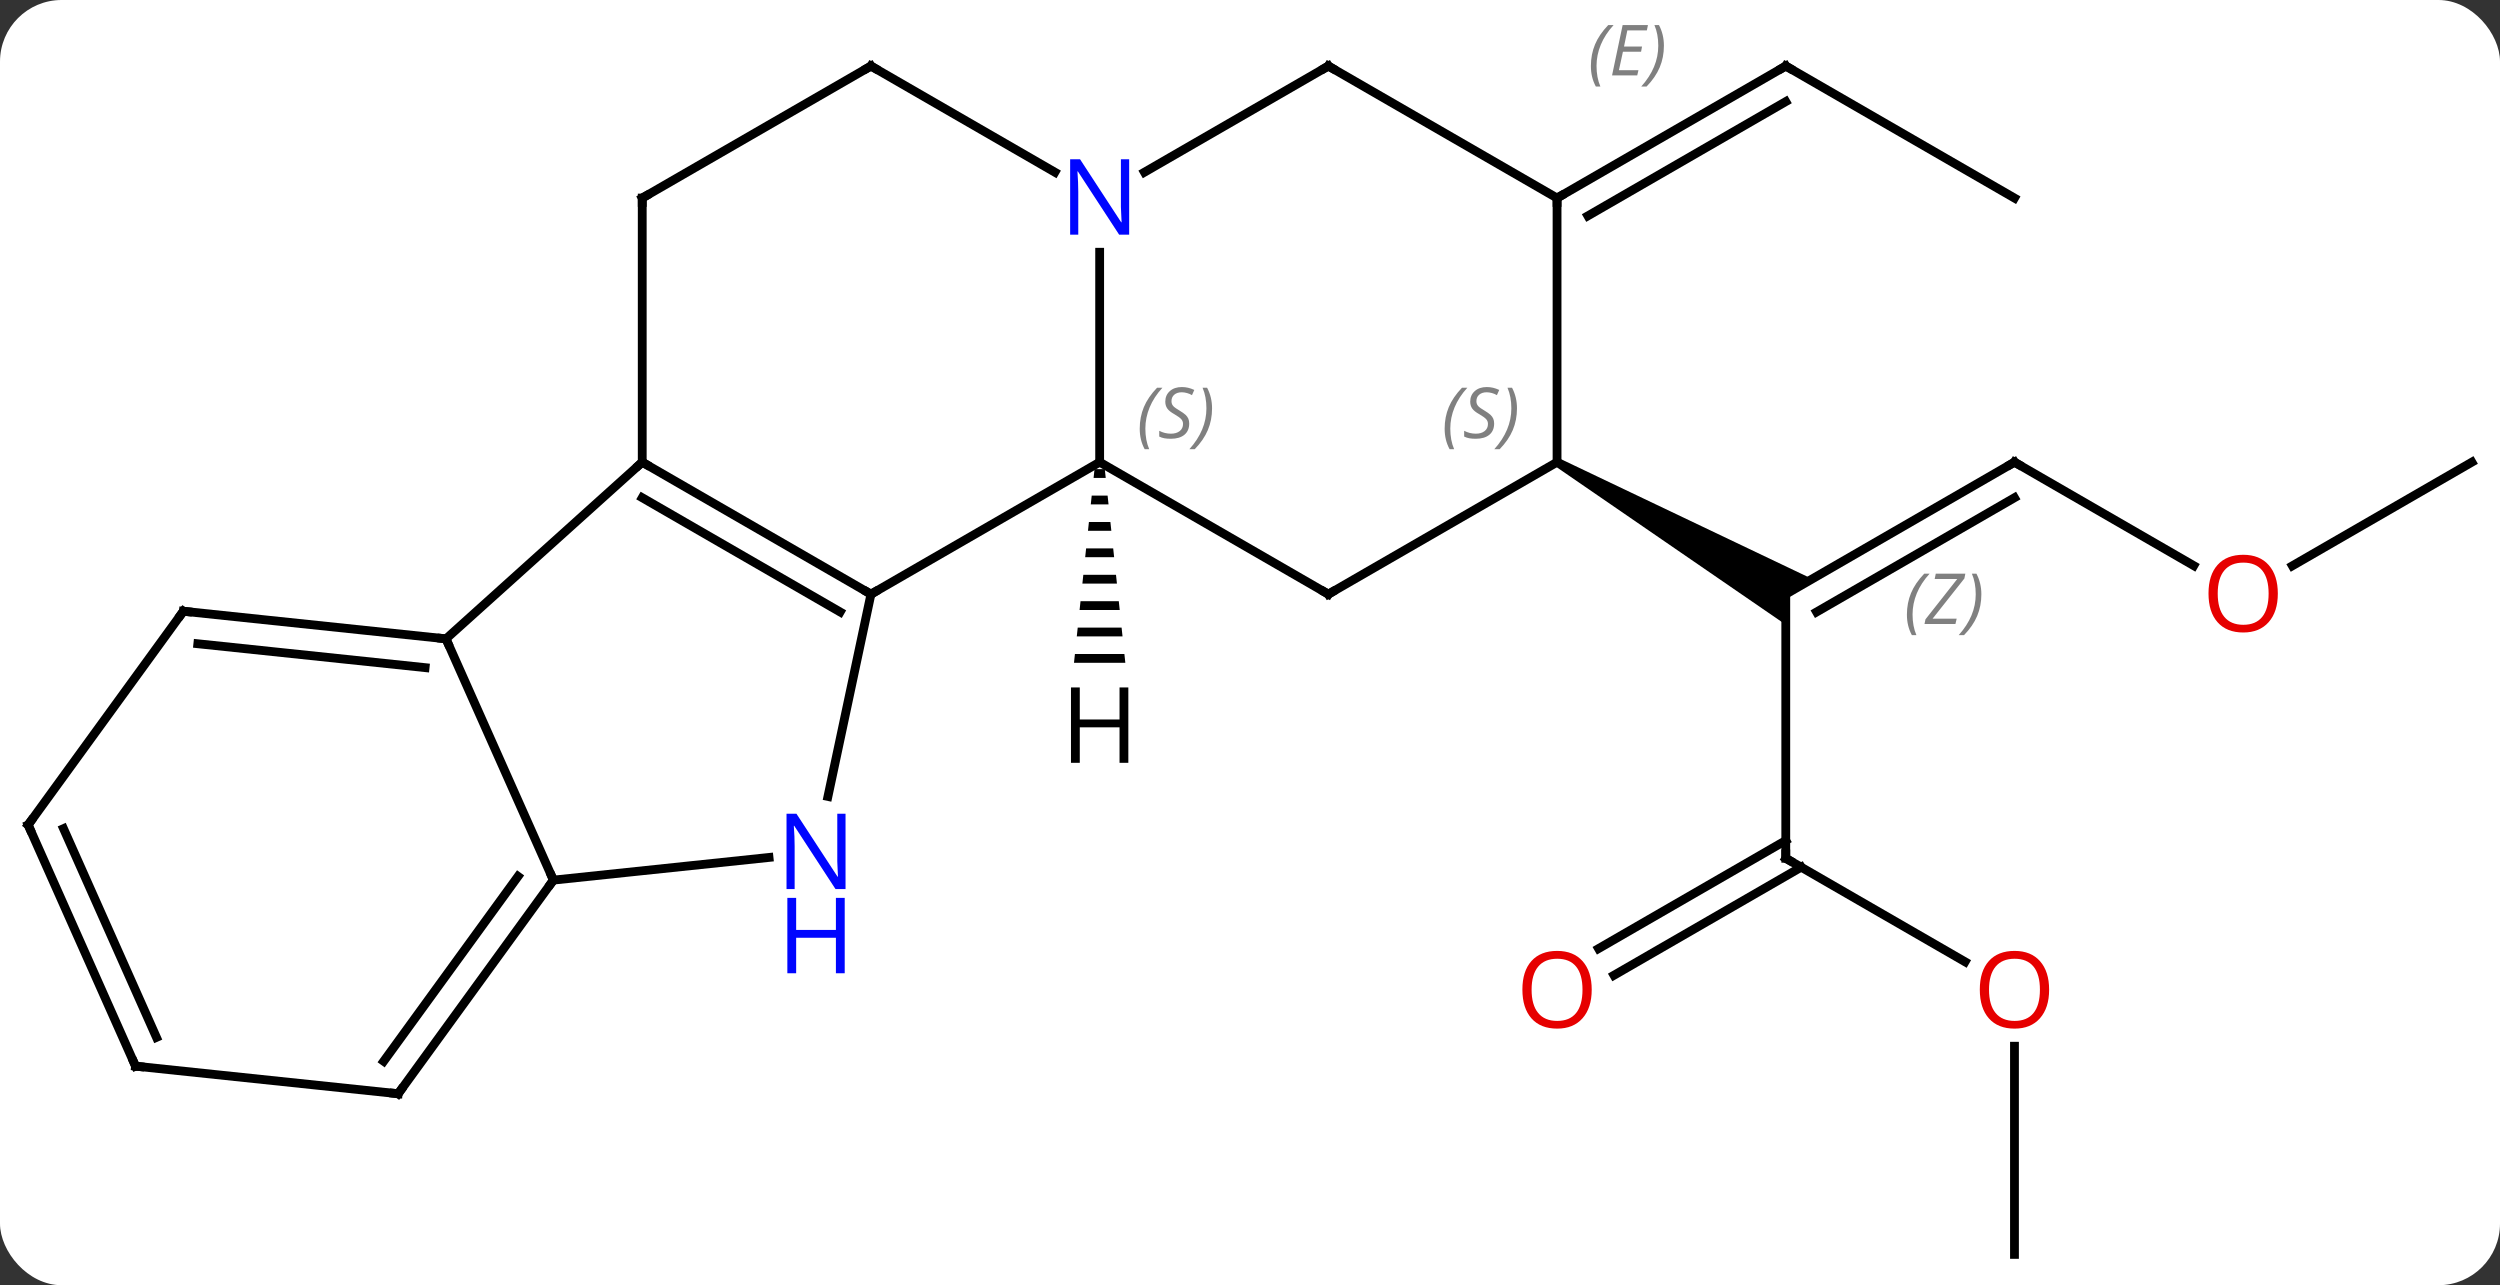 <svg width="284" viewBox="0 0 284 146" style="fill-opacity:1; color-rendering:auto; color-interpolation:auto; text-rendering:auto; stroke:black; stroke-linecap:square; stroke-miterlimit:10; shape-rendering:auto; stroke-opacity:1; fill:black; stroke-dasharray:none; font-weight:normal; stroke-width:1; font-family:'Open Sans'; font-style:normal; stroke-linejoin:miter; font-size:12; stroke-dashoffset:0; image-rendering:auto;" height="146" class="cas-substance-image" xmlns:xlink="http://www.w3.org/1999/xlink" xmlns="http://www.w3.org/2000/svg"><rect x="0" y="0" width="284" height="146" fill="#333333" stroke="none"/><svg class="cas-substance-single-component"><rect y="0" x="0" width="284" stroke="none" ry="7" rx="7" height="146" fill="white" class="cas-substance-group"/><svg y="0" x="0" width="284" viewBox="0 0 284 146" style="fill:black;" height="146" class="cas-substance-single-component-image"><svg><g><g transform="translate(142,75)" style="text-rendering:geometricPrecision; color-rendering:optimizeQuality; color-interpolation:linearRGB; stroke-linecap:butt; image-rendering:optimizeQuality;"><line y2="22.5" y1="-7.5" x2="60.864" x1="60.864" style="fill:none;"/><line y2="-22.5" y1="-7.5" x2="86.844" x1="60.864" style="fill:none;"/><line y2="-18.459" y1="-5.479" x2="86.844" x1="64.364" style="fill:none;"/></g><g transform="translate(142,75)" style="stroke-linecap:butt; font-size:8.4px; fill:gray; text-rendering:geometricPrecision; image-rendering:optimizeQuality; color-rendering:optimizeQuality; font-family:'Open Sans'; font-style:italic; stroke:gray; color-interpolation:linearRGB;"><path style="stroke:none;" d="M74.625 -5.176 Q74.625 -6.504 75.094 -7.629 Q75.562 -8.754 76.594 -9.832 L77.203 -9.832 Q76.234 -8.77 75.75 -7.598 Q75.266 -6.426 75.266 -5.191 Q75.266 -3.863 75.703 -2.848 L75.188 -2.848 Q74.625 -3.879 74.625 -5.176 ZM80.138 -4.113 L76.623 -4.113 L76.732 -4.644 L80.341 -9.223 L77.779 -9.223 L77.904 -9.832 L81.263 -9.832 L81.154 -9.285 L77.544 -4.723 L80.279 -4.723 L80.138 -4.113 ZM83.083 -7.488 Q83.083 -6.16 82.607 -5.027 Q82.13 -3.894 81.115 -2.848 L80.505 -2.848 Q82.443 -5.004 82.443 -7.488 Q82.443 -8.816 82.005 -9.832 L82.521 -9.832 Q83.083 -8.77 83.083 -7.488 Z"/><path style="fill:black; stroke:none;" d="M34.631 -22.067 L35.131 -22.933 L63.864 -9.232 L60.864 -7.5 L60.864 -4.036 Z"/><line y2="34.259" y1="22.5" x2="81.23" x1="60.864" style="fill:none; stroke:black;"/><line y2="32.759" y1="20.479" x2="39.594" x1="60.864" style="fill:none; stroke:black;"/><line y2="35.79" y1="23.51" x2="41.344" x1="62.614" style="fill:none; stroke:black;"/><line y2="-10.741" y1="-22.5" x2="107.21" x1="86.844" style="fill:none; stroke:black;"/><line y2="67.5" y1="43.852" x2="86.844" x1="86.844" style="fill:none; stroke:black;"/><line y2="-22.5" y1="-10.726" x2="138.804" x1="118.412" style="fill:none; stroke:black;"/><line y2="-52.5" y1="-67.5" x2="86.844" x1="60.864" style="fill:none; stroke:black;"/><line y2="-52.5" y1="-67.5" x2="34.881" x1="60.864" style="fill:none; stroke:black;"/><line y2="-50.479" y1="-63.459" x2="38.381" x1="60.864" style="fill:none; stroke:black;"/><path style="stroke:none;" d="M38.725 -67.496 Q38.725 -68.825 39.194 -69.95 Q39.663 -71.075 40.694 -72.153 L41.304 -72.153 Q40.335 -71.09 39.85 -69.918 Q39.366 -68.746 39.366 -67.512 Q39.366 -66.184 39.804 -65.168 L39.288 -65.168 Q38.725 -66.2 38.725 -67.496 ZM43.989 -66.434 L41.129 -66.434 L42.332 -72.153 L45.207 -72.153 L45.082 -71.543 L42.864 -71.543 L42.489 -69.715 L44.535 -69.715 L44.426 -69.121 L42.364 -69.121 L41.91 -67.028 L44.129 -67.028 L43.989 -66.434 ZM47.02 -69.809 Q47.02 -68.481 46.544 -67.348 Q46.067 -66.215 45.051 -65.168 L44.442 -65.168 Q46.38 -67.325 46.38 -69.809 Q46.38 -71.137 45.942 -72.153 L46.458 -72.153 Q47.02 -71.09 47.02 -69.809 Z"/><line y2="-7.5" y1="-22.5" x2="-43.059" x1="-17.079" style="fill:none; stroke:black;"/><line y2="-46.344" y1="-22.5" x2="-17.079" x1="-17.079" style="fill:none; stroke:black;"/><line y2="-7.5" y1="-22.5" x2="8.901" x1="-17.079" style="fill:none; stroke:black;"/><line y2="-22.5" y1="-7.5" x2="-69.042" x1="-43.059" style="fill:none; stroke:black;"/><line y2="-18.459" y1="-5.479" x2="-69.042" x1="-46.559" style="fill:none; stroke:black;"/><line y2="15.48" y1="-7.5" x2="-47.946" x1="-43.059" style="fill:none; stroke:black;"/><line y2="-67.5" y1="-55.435" x2="8.901" x1="-11.995" style="fill:none; stroke:black;"/><line y2="-67.5" y1="-55.435" x2="-43.059" x1="-22.163" style="fill:none; stroke:black;"/><line y2="-22.5" y1="-7.5" x2="34.881" x1="8.901" style="fill:none; stroke:black;"/><line y2="-2.427" y1="-22.5" x2="-91.335" x1="-69.042" style="fill:none; stroke:black;"/><line y2="-52.5" y1="-22.5" x2="-69.042" x1="-69.042" style="fill:none; stroke:black;"/><line y2="24.981" y1="22.405" x2="-79.134" x1="-54.64" style="fill:none; stroke:black;"/><line y2="-52.5" y1="-67.5" x2="34.881" x1="8.901" style="fill:none; stroke:black;"/><line y2="-52.5" y1="-67.5" x2="-69.042" x1="-43.059" style="fill:none; stroke:black;"/><line y2="-52.5" y1="-22.5" x2="34.881" x1="34.881" style="fill:none; stroke:black;"/><line y2="24.981" y1="-2.427" x2="-79.134" x1="-91.335" style="fill:none; stroke:black;"/><line y2="-5.562" y1="-2.427" x2="-121.17" x1="-91.335" style="fill:none; stroke:black;"/><line y2="-1.87" y1="0.843" x2="-119.526" x1="-93.71" style="fill:none; stroke:black;"/><line y2="49.251" y1="24.981" x2="-96.768" x1="-79.134" style="fill:none; stroke:black;"/><line y2="45.559" y1="24.558" x2="-98.412" x1="-83.153" style="fill:none; stroke:black;"/><line y2="18.708" y1="-5.562" x2="-138.804" x1="-121.17" style="fill:none; stroke:black;"/><line y2="46.116" y1="49.251" x2="-126.603" x1="-96.768" style="fill:none; stroke:black;"/><line y2="46.116" y1="18.708" x2="-126.603" x1="-138.804" style="fill:none; stroke:black;"/><line y2="42.846" y1="19.131" x2="-124.227" x1="-134.785" style="fill:none; stroke:black;"/><path style="fill:black; stroke:none;" d="M-17.663 -21.703 L-17.769 -20.703 L-16.389 -20.703 L-16.495 -21.703 ZM-17.981 -18.703 L-18.087 -17.703 L-16.071 -17.703 L-16.177 -18.703 ZM-18.299 -15.703 L-18.405 -14.703 L-15.753 -14.703 L-15.859 -15.703 ZM-18.617 -12.703 L-18.723 -11.703 L-15.435 -11.703 L-15.541 -12.703 ZM-18.935 -9.703 L-19.041 -8.703 L-15.117 -8.703 L-15.223 -9.703 ZM-19.253 -6.703 L-19.359 -5.703 L-14.799 -5.703 L-14.905 -6.703 ZM-19.571 -3.703 L-19.677 -2.703 L-14.481 -2.703 L-14.587 -3.703 ZM-19.889 -0.703 L-19.995 0.297 L-14.163 0.297 L-14.269 -0.703 Z"/><path style="fill:none; stroke-miterlimit:5; stroke:black;" d="M60.864 22 L60.864 22.5 L61.297 22.75"/><path style="fill:none; stroke-miterlimit:5; stroke:black;" d="M86.411 -22.25 L86.844 -22.5 L87.277 -22.25"/></g><g transform="translate(142,75)" style="stroke-linecap:butt; fill:rgb(230,0,0); text-rendering:geometricPrecision; color-rendering:optimizeQuality; image-rendering:optimizeQuality; font-family:'Open Sans'; stroke:rgb(230,0,0); color-interpolation:linearRGB; stroke-miterlimit:5;"><path style="stroke:none;" d="M90.781 37.43 Q90.781 39.492 89.742 40.672 Q88.703 41.852 86.86 41.852 Q84.969 41.852 83.938 40.688 Q82.906 39.523 82.906 37.414 Q82.906 35.32 83.938 34.172 Q84.969 33.023 86.86 33.023 Q88.719 33.023 89.75 34.195 Q90.781 35.367 90.781 37.43 ZM83.953 37.43 Q83.953 39.164 84.696 40.07 Q85.438 40.977 86.86 40.977 Q88.281 40.977 89.008 40.078 Q89.735 39.18 89.735 37.43 Q89.735 35.695 89.008 34.805 Q88.281 33.914 86.86 33.914 Q85.438 33.914 84.696 34.812 Q83.953 35.711 83.953 37.43 Z"/><path style="stroke:none;" d="M38.819 37.43 Q38.819 39.492 37.779 40.672 Q36.74 41.852 34.897 41.852 Q33.006 41.852 31.975 40.688 Q30.944 39.523 30.944 37.414 Q30.944 35.32 31.975 34.172 Q33.006 33.023 34.897 33.023 Q36.756 33.023 37.787 34.195 Q38.819 35.367 38.819 37.43 ZM31.99 37.43 Q31.99 39.164 32.733 40.07 Q33.475 40.977 34.897 40.977 Q36.319 40.977 37.045 40.078 Q37.772 39.18 37.772 37.43 Q37.772 35.695 37.045 34.805 Q36.319 33.914 34.897 33.914 Q33.475 33.914 32.733 34.812 Q31.99 35.711 31.99 37.43 Z"/><path style="stroke:none;" d="M116.761 -7.57 Q116.761 -5.508 115.722 -4.328 Q114.683 -3.148 112.84 -3.148 Q110.949 -3.148 109.918 -4.312 Q108.886 -5.477 108.886 -7.586 Q108.886 -9.68 109.918 -10.828 Q110.949 -11.977 112.84 -11.977 Q114.699 -11.977 115.73 -10.805 Q116.761 -9.633 116.761 -7.57 ZM109.933 -7.57 Q109.933 -5.836 110.676 -4.93 Q111.418 -4.023 112.84 -4.023 Q114.261 -4.023 114.988 -4.922 Q115.715 -5.82 115.715 -7.57 Q115.715 -9.305 114.988 -10.195 Q114.261 -11.086 112.84 -11.086 Q111.418 -11.086 110.676 -10.188 Q109.933 -9.289 109.933 -7.57 Z"/><path style="fill:none; stroke:black;" d="M61.297 -67.25 L60.864 -67.5 L60.431 -67.25"/></g><g transform="translate(142,75)" style="stroke-linecap:butt; font-size:8.4px; fill:gray; text-rendering:geometricPrecision; image-rendering:optimizeQuality; color-rendering:optimizeQuality; font-family:'Open Sans'; font-style:italic; stroke:gray; color-interpolation:linearRGB; stroke-miterlimit:5;"><path style="stroke:none;" d="M-12.527 -26.297 Q-12.527 -27.625 -12.059 -28.75 Q-11.59 -29.875 -10.559 -30.953 L-9.949 -30.953 Q-10.918 -29.891 -11.402 -28.719 Q-11.887 -27.547 -11.887 -26.312 Q-11.887 -24.984 -11.449 -23.969 L-11.965 -23.969 Q-12.527 -25 -12.527 -26.297 ZM-6.905 -26.891 Q-6.905 -26.062 -7.452 -25.609 Q-7.998 -25.156 -8.998 -25.156 Q-9.405 -25.156 -9.717 -25.211 Q-10.03 -25.266 -10.311 -25.406 L-10.311 -26.062 Q-9.686 -25.734 -8.983 -25.734 Q-8.358 -25.734 -7.983 -26.031 Q-7.608 -26.328 -7.608 -26.844 Q-7.608 -27.156 -7.811 -27.383 Q-8.014 -27.609 -8.577 -27.937 Q-9.17 -28.266 -9.397 -28.594 Q-9.623 -28.922 -9.623 -29.375 Q-9.623 -30.109 -9.108 -30.57 Q-8.592 -31.031 -7.748 -31.031 Q-7.373 -31.031 -7.037 -30.953 Q-6.702 -30.875 -6.327 -30.703 L-6.592 -30.109 Q-6.842 -30.266 -7.162 -30.352 Q-7.483 -30.437 -7.748 -30.437 Q-8.28 -30.437 -8.6 -30.164 Q-8.92 -29.891 -8.92 -29.422 Q-8.92 -29.219 -8.85 -29.07 Q-8.78 -28.922 -8.639 -28.789 Q-8.498 -28.656 -8.077 -28.406 Q-7.514 -28.062 -7.311 -27.867 Q-7.108 -27.672 -7.006 -27.437 Q-6.905 -27.203 -6.905 -26.891 ZM-4.31 -28.609 Q-4.31 -27.281 -4.787 -26.148 Q-5.263 -25.016 -6.279 -23.969 L-6.888 -23.969 Q-4.951 -26.125 -4.951 -28.609 Q-4.951 -29.937 -5.388 -30.953 L-4.873 -30.953 Q-4.31 -29.891 -4.31 -28.609 Z"/><path style="fill:none; stroke:black;" d="M-43.492 -7.75 L-43.059 -7.5 L-42.626 -7.75"/></g><g transform="translate(142,75)" style="stroke-linecap:butt; fill:rgb(0,5,255); text-rendering:geometricPrecision; color-rendering:optimizeQuality; image-rendering:optimizeQuality; font-family:'Open Sans'; stroke:rgb(0,5,255); color-interpolation:linearRGB; stroke-miterlimit:5;"><path style="stroke:none;" d="M-13.727 -48.344 L-14.868 -48.344 L-19.556 -55.531 L-19.602 -55.531 Q-19.509 -54.266 -19.509 -53.219 L-19.509 -48.344 L-20.431 -48.344 L-20.431 -56.906 L-19.306 -56.906 L-14.634 -49.75 L-14.587 -49.75 Q-14.587 -49.906 -14.634 -50.766 Q-14.681 -51.625 -14.665 -52 L-14.665 -56.906 L-13.727 -56.906 L-13.727 -48.344 Z"/><path style="fill:none; stroke:black;" d="M8.468 -7.75 L8.901 -7.5 L9.334 -7.75"/><path style="fill:none; stroke:black;" d="M-68.609 -22.25 L-69.042 -22.5 L-69.414 -22.165"/><path style="stroke:none;" d="M-45.947 25.999 L-47.088 25.999 L-51.776 18.812 L-51.822 18.812 Q-51.729 20.077 -51.729 21.124 L-51.729 25.999 L-52.651 25.999 L-52.651 17.437 L-51.526 17.437 L-46.854 24.593 L-46.807 24.593 Q-46.807 24.437 -46.854 23.577 Q-46.901 22.718 -46.885 22.343 L-46.885 17.437 L-45.947 17.437 L-45.947 25.999 Z"/><path style="stroke:none;" d="M-46.041 35.562 L-47.041 35.562 L-47.041 31.53 L-51.557 31.53 L-51.557 35.562 L-52.557 35.562 L-52.557 26.999 L-51.557 26.999 L-51.557 30.64 L-47.041 30.64 L-47.041 26.999 L-46.041 26.999 L-46.041 35.562 Z"/><path style="fill:none; stroke:black;" d="M8.468 -67.25 L8.901 -67.5 L9.334 -67.25"/><path style="fill:none; stroke:black;" d="M-42.626 -67.25 L-43.059 -67.5 L-43.492 -67.25"/></g><g transform="translate(142,75)" style="stroke-linecap:butt; font-size:8.4px; fill:gray; text-rendering:geometricPrecision; image-rendering:optimizeQuality; color-rendering:optimizeQuality; font-family:'Open Sans'; font-style:italic; stroke:gray; color-interpolation:linearRGB; stroke-miterlimit:5;"><path style="stroke:none;" d="M22.112 -26.297 Q22.112 -27.625 22.581 -28.75 Q23.05 -29.875 24.081 -30.953 L24.69 -30.953 Q23.721 -29.89 23.237 -28.719 Q22.753 -27.547 22.753 -26.312 Q22.753 -24.984 23.19 -23.969 L22.675 -23.969 Q22.112 -25 22.112 -26.297 ZM27.735 -26.89 Q27.735 -26.062 27.188 -25.609 Q26.641 -25.156 25.641 -25.156 Q25.235 -25.156 24.922 -25.211 Q24.61 -25.265 24.328 -25.406 L24.328 -26.062 Q24.953 -25.734 25.657 -25.734 Q26.282 -25.734 26.657 -26.031 Q27.032 -26.328 27.032 -26.844 Q27.032 -27.156 26.828 -27.383 Q26.625 -27.609 26.063 -27.937 Q25.469 -28.265 25.242 -28.594 Q25.016 -28.922 25.016 -29.375 Q25.016 -30.109 25.532 -30.57 Q26.047 -31.031 26.891 -31.031 Q27.266 -31.031 27.602 -30.953 Q27.938 -30.875 28.313 -30.703 L28.047 -30.109 Q27.797 -30.265 27.477 -30.352 Q27.157 -30.437 26.891 -30.437 Q26.36 -30.437 26.039 -30.164 Q25.719 -29.89 25.719 -29.422 Q25.719 -29.219 25.789 -29.07 Q25.86 -28.922 26 -28.789 Q26.141 -28.656 26.563 -28.406 Q27.125 -28.062 27.328 -27.867 Q27.532 -27.672 27.633 -27.437 Q27.735 -27.203 27.735 -26.89 ZM30.329 -28.609 Q30.329 -27.281 29.853 -26.148 Q29.376 -25.015 28.36 -23.969 L27.751 -23.969 Q29.689 -26.125 29.689 -28.609 Q29.689 -29.937 29.251 -30.953 L29.767 -30.953 Q30.329 -29.89 30.329 -28.609 Z"/><path style="fill:none; stroke:black;" d="M-91.832 -2.479 L-91.335 -2.427 L-91.132 -1.97"/><path style="fill:none; stroke:black;" d="M-69.042 -52 L-69.042 -52.5 L-68.609 -52.75"/><path style="fill:none; stroke:black;" d="M-79.428 25.386 L-79.134 24.981 L-79.337 24.524"/><path style="fill:none; stroke:black;" d="M35.314 -52.75 L34.881 -52.5 L34.881 -52"/><path style="fill:none; stroke:black;" d="M-120.673 -5.51 L-121.17 -5.562 L-121.464 -5.157"/><path style="fill:none; stroke:black;" d="M-96.474 48.846 L-96.768 49.251 L-97.265 49.199"/><path style="fill:none; stroke:black;" d="M-138.51 18.303 L-138.804 18.708 L-138.601 19.165"/><path style="fill:none; stroke:black;" d="M-126.106 46.168 L-126.603 46.116 L-126.806 45.659"/></g><g transform="translate(142,75)" style="stroke-linecap:butt; text-rendering:geometricPrecision; color-rendering:optimizeQuality; image-rendering:optimizeQuality; font-family:'Open Sans'; color-interpolation:linearRGB; stroke-miterlimit:5;"><path style="stroke:none;" d="M-13.821 11.656 L-14.821 11.656 L-14.821 7.625 L-19.337 7.625 L-19.337 11.656 L-20.337 11.656 L-20.337 3.094 L-19.337 3.094 L-19.337 6.734 L-14.821 6.734 L-14.821 3.094 L-13.821 3.094 L-13.821 11.656 Z"/></g></g></svg></svg></svg></svg>